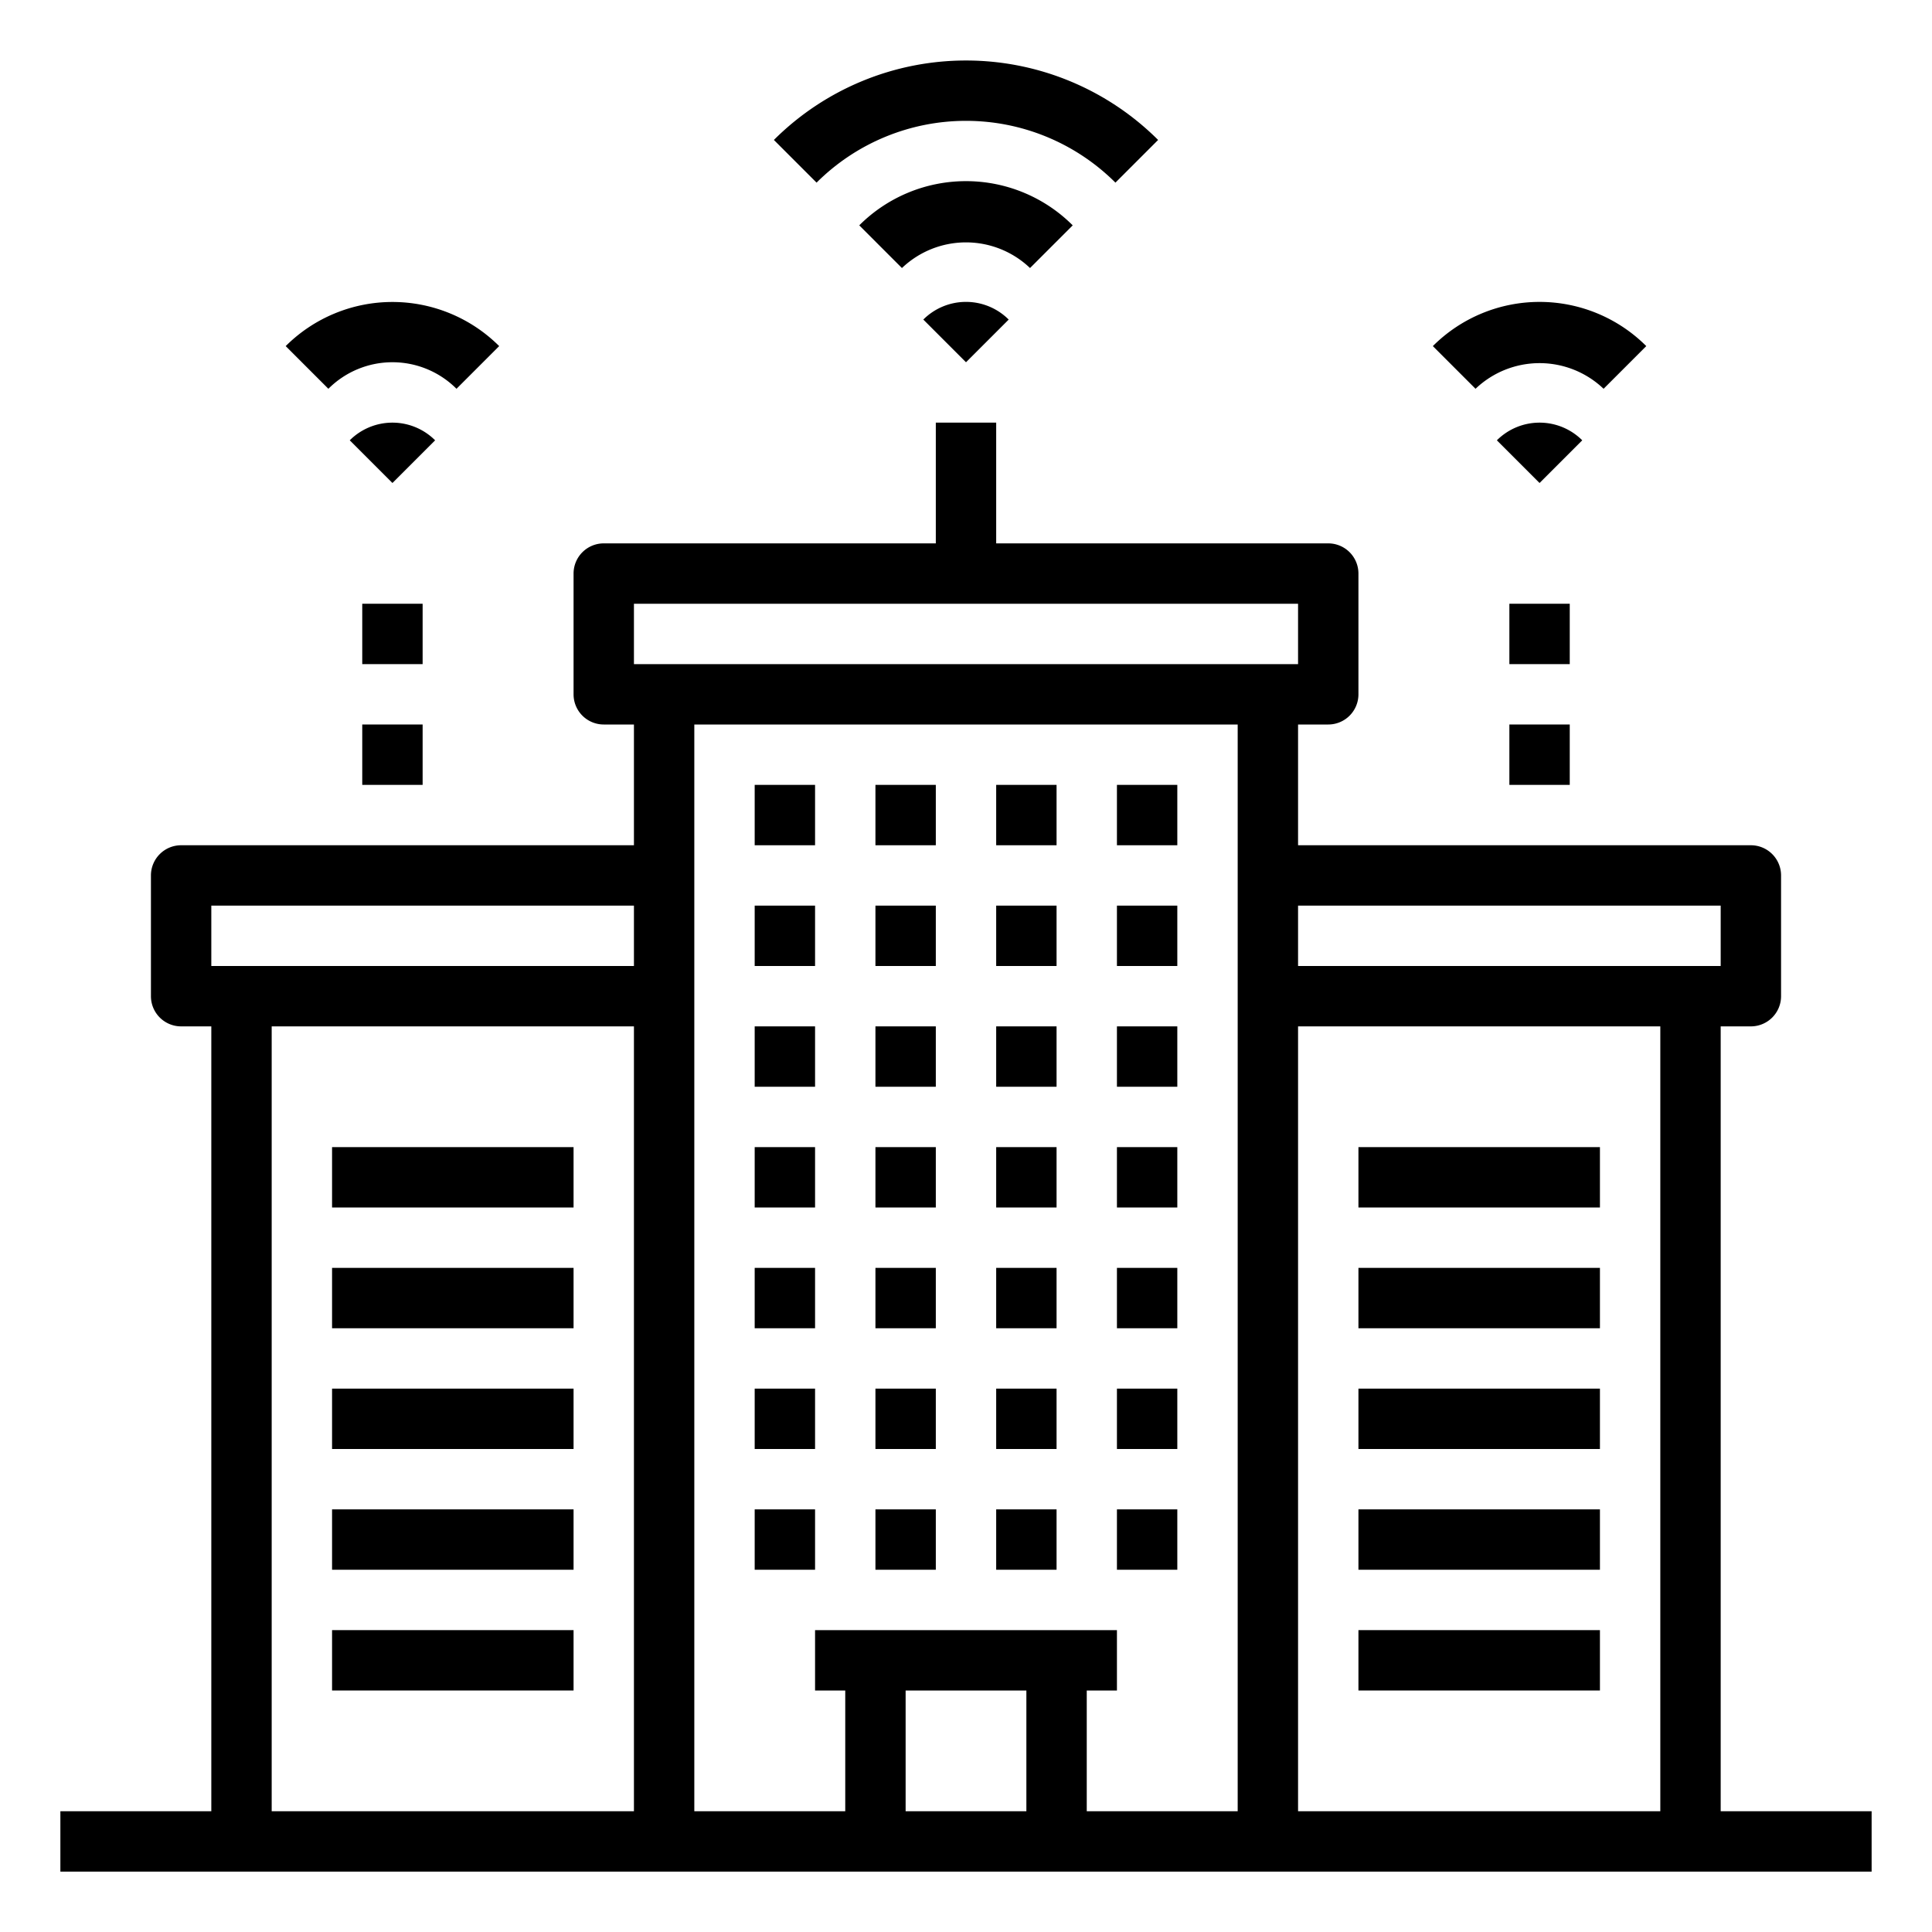 <svg xmlns="http://www.w3.org/2000/svg" viewBox="0 0 64 64" x="0px" y="0px"><g data-name="Metropolitan-Internet of Things-Network-Internet-Communicate"><rect x="25" y="30" width="2" height="2"></rect><rect x="29" y="30" width="2" height="2"></rect><rect x="33" y="30" width="2" height="2"></rect><rect x="37" y="30" width="2" height="2"></rect><rect x="25" y="26" width="2" height="2"></rect><rect x="29" y="26" width="2" height="2"></rect><rect x="33" y="26" width="2" height="2"></rect><rect x="37" y="26" width="2" height="2"></rect><rect x="25" y="34" width="2" height="2"></rect><rect x="29" y="34" width="2" height="2"></rect><rect x="33" y="34" width="2" height="2"></rect><rect x="37" y="34" width="2" height="2"></rect><rect x="25" y="38" width="2" height="2"></rect><rect x="29" y="38" width="2" height="2"></rect><rect x="33" y="38" width="2" height="2"></rect><rect x="37" y="38" width="2" height="2"></rect><rect x="25" y="42" width="2" height="2"></rect><rect x="29" y="42" width="2" height="2"></rect><rect x="33" y="42" width="2" height="2"></rect><rect x="37" y="42" width="2" height="2"></rect><rect x="25" y="46" width="2" height="2"></rect><rect x="29" y="46" width="2" height="2"></rect><rect x="33" y="46" width="2" height="2"></rect><rect x="37" y="46" width="2" height="2"></rect><rect x="25" y="50" width="2" height="2"></rect><rect x="29" y="50" width="2" height="2"></rect><rect x="33" y="50" width="2" height="2"></rect><rect x="37" y="50" width="2" height="2"></rect><rect x="45" y="46" width="8" height="2"></rect><rect x="45" y="50" width="8" height="2"></rect><rect x="45" y="54" width="8" height="2"></rect><rect x="11" y="46" width="8" height="2"></rect><rect x="45" y="42" width="8" height="2"></rect><rect x="11" y="42" width="8" height="2"></rect><rect x="45" y="38" width="8" height="2"></rect><rect x="11" y="38" width="8" height="2"></rect><rect x="11" y="50" width="8" height="2"></rect><rect x="11" y="54" width="8" height="2"></rect><path d="M57,60V34h1a1,1,0,0,0,1-1V29a1,1,0,0,0-1-1H43V24h1a1,1,0,0,0,1-1V19a1,1,0,0,0-1-1H33V14H31v4H20a1,1,0,0,0-1,1v4a1,1,0,0,0,1,1h1v4H6a1,1,0,0,0-1,1v4a1,1,0,0,0,1,1H7V60H2v2H62V60ZM21,60H9V34H21Zm0-28H7V30H21Zm0-12H43v2H21ZM34,60H30V56h4Zm7,0H36V56h1V54H27v2h1v4H23V24H41Zm14,0H43V34H55ZM43,32V30H57v2Z"></path><rect x="50" y="24" width="2" height="2"></rect><rect x="50" y="20" width="2" height="2"></rect><rect x="12" y="24" width="2" height="2"></rect><rect x="12" y="20" width="2" height="2"></rect><path d="M35.535,7.465a5,5,0,0,0-7.071,0l1.414,1.414a3.073,3.073,0,0,1,4.243,0Z"></path><path d="M36.95,6.05l1.414-1.414a9.01,9.01,0,0,0-12.728,0L27.05,6.05A7.009,7.009,0,0,1,36.95,6.05Z"></path><path d="M30.586,10.586,32,12l1.414-1.414A2,2,0,0,0,30.586,10.586Z"></path><path d="M53.121,12.879l1.414-1.414a5,5,0,0,0-7.07,0l1.414,1.414A3.072,3.072,0,0,1,53.121,12.879Z"></path><path d="M49.586,14.586,51,16l1.414-1.414A2,2,0,0,0,49.586,14.586Z"></path><path d="M15.122,12.879l1.414-1.414a5.008,5.008,0,0,0-7.072,0l1.414,1.414A3,3,0,0,1,15.122,12.879Z"></path><path d="M11.586,14.586,13,16l1.414-1.414A2,2,0,0,0,11.586,14.586Z"></path></g></svg>